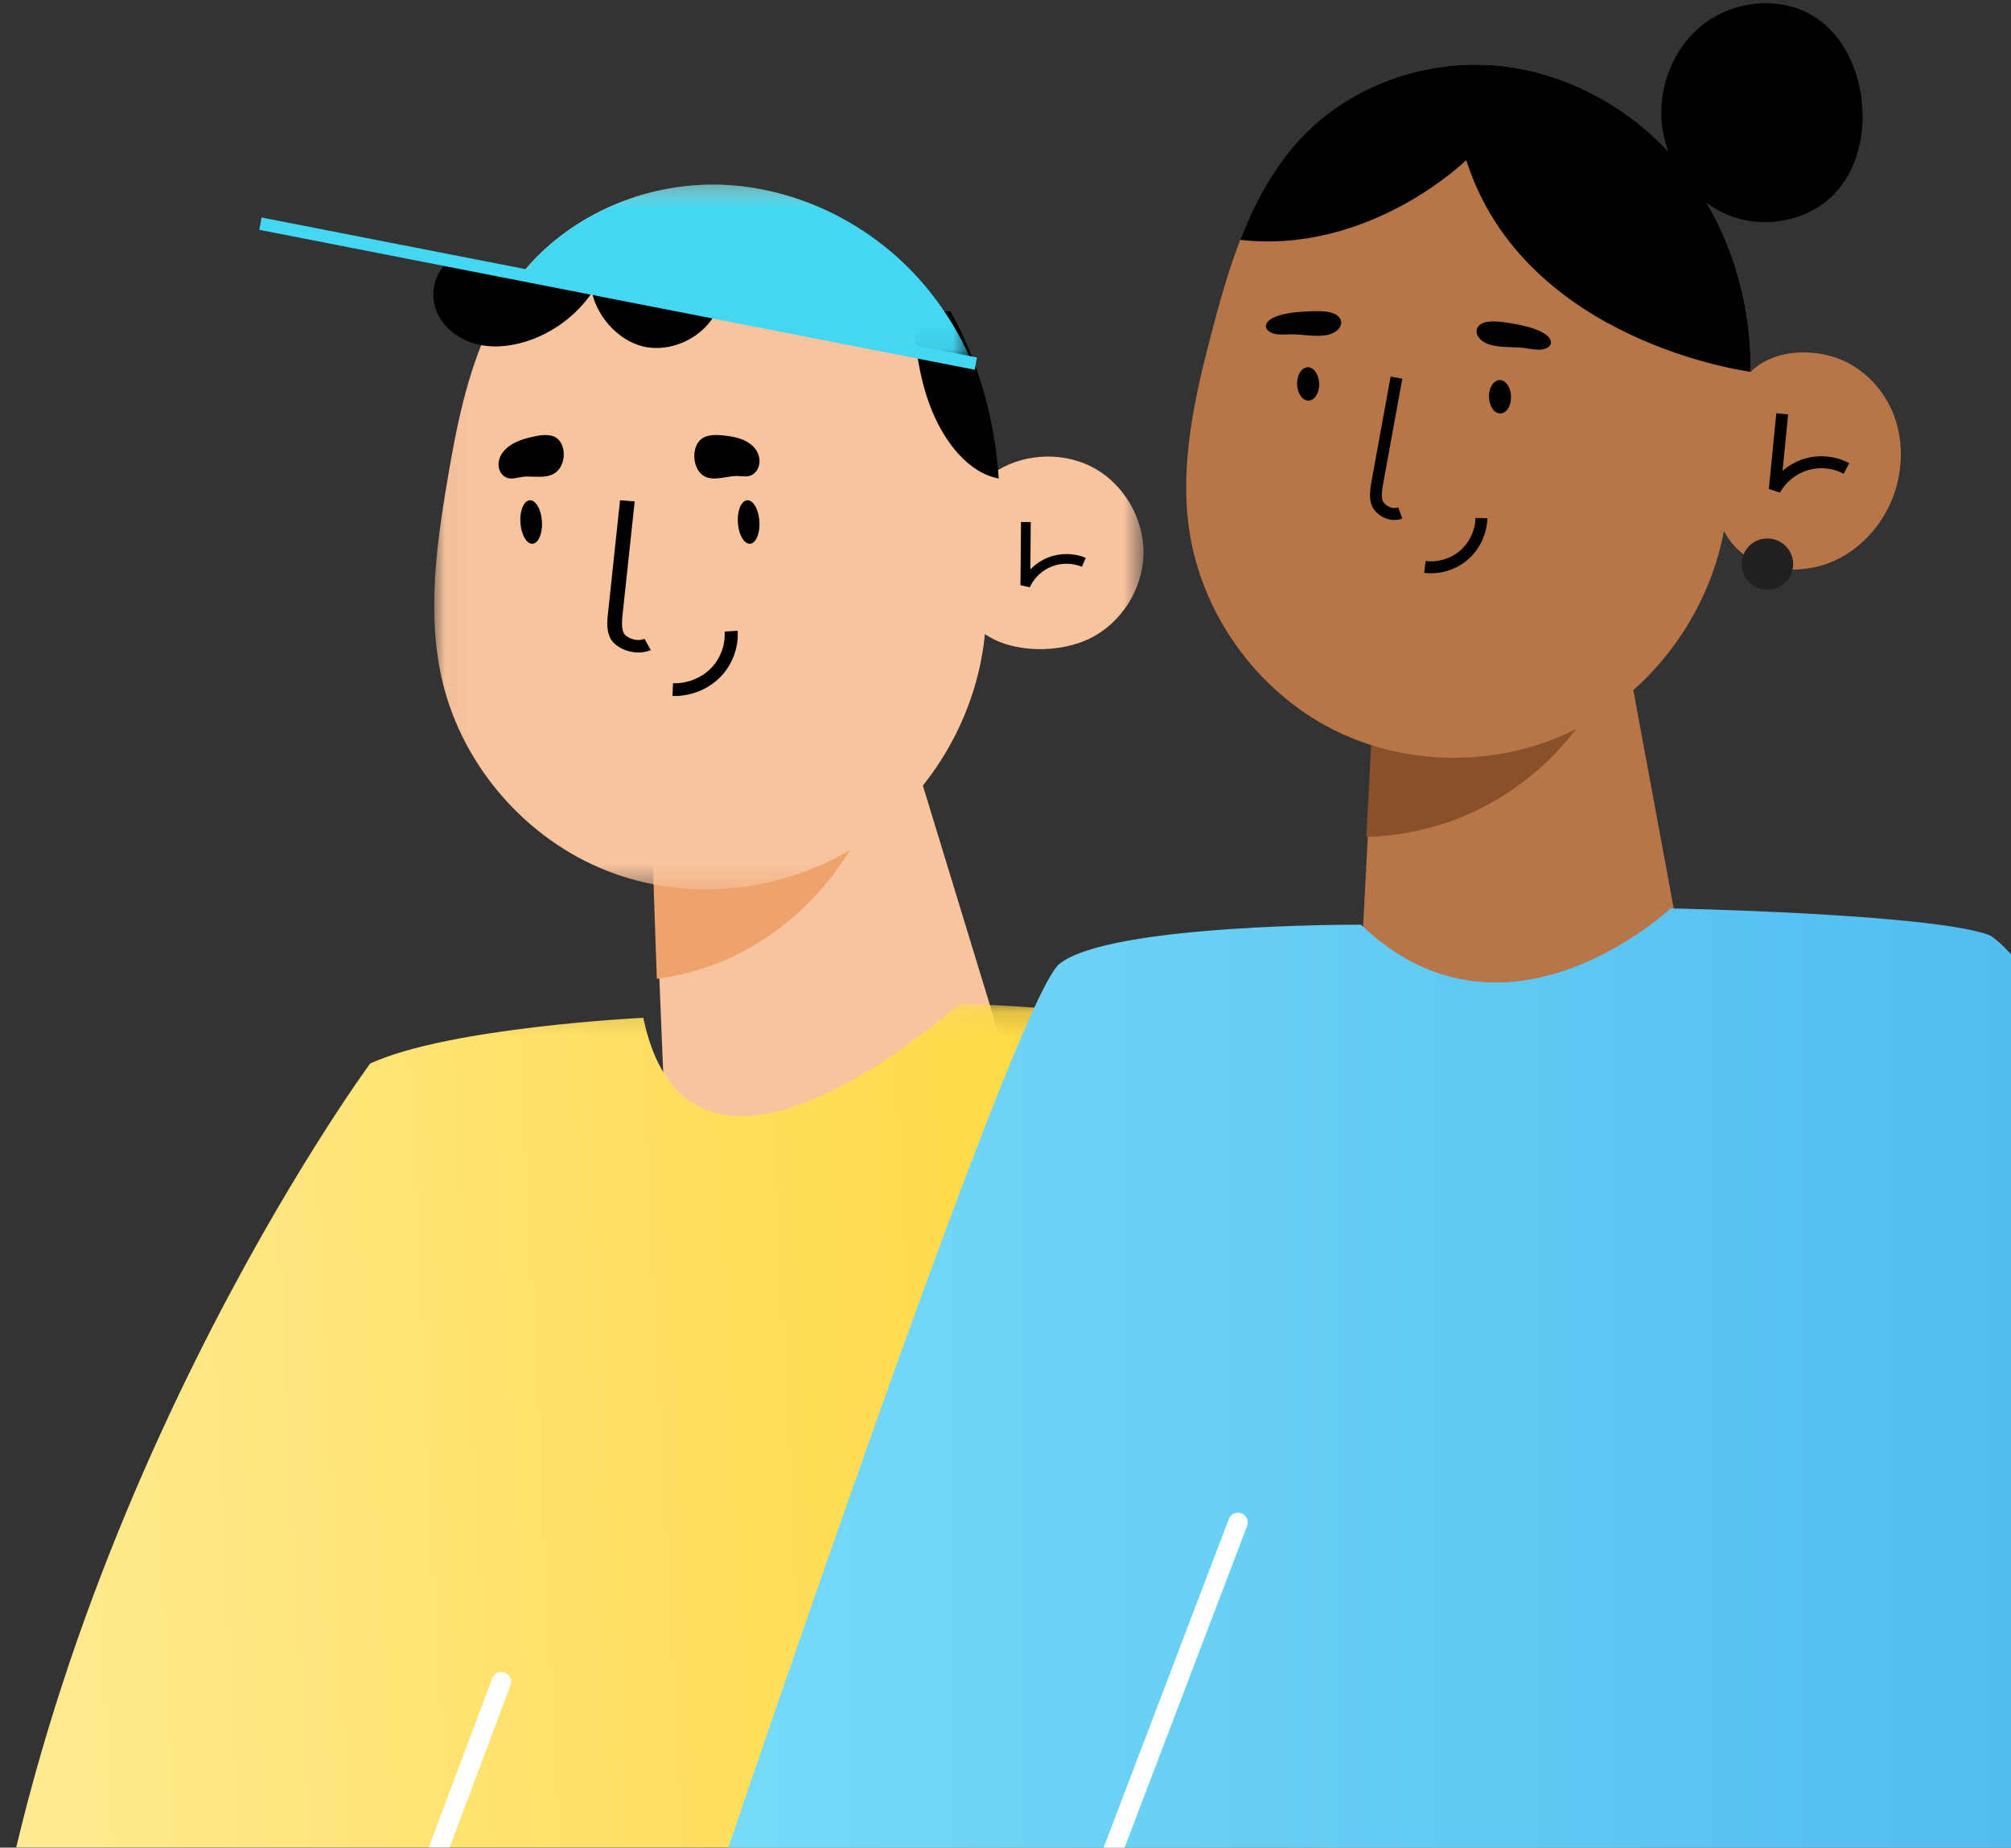 <svg xmlns="http://www.w3.org/2000/svg" xmlns:xlink="http://www.w3.org/1999/xlink" width="86" height="79" viewBox="0 0 86 79">
    <rect x="0" y="0" width="86" height="79" fill="#333333" stroke="none"/>
    <defs>
        <path id="prefix__a" d="M0.039 0.455L30.373 0.455 30.373 30.585 0.039 30.585z"/>
        <path id="prefix__c" d="M0 0.145L74.07 0.145 74.07 49.977 0 49.977z"/>
        <path id="prefix__f" d="M0.017 0.452L19.272 0.452 19.272 7.934 0.017 7.934z"/>
        <linearGradient id="prefix__d" x1="-7.896%" x2="116.963%" y1="61.036%" y2="57.034%">
            <stop offset="0%" stop-color="#FFED9F"/>
            <stop offset="100%" stop-color="#FFCA00"/>
        </linearGradient>
        <linearGradient id="prefix__h" x1="3.187%" x2="96.813%" y1="53.187%" y2="53.187%">
            <stop offset="0%" stop-color="#76DAF8"/>
            <stop offset="100%" stop-color="#41B2ED"/>
        </linearGradient>
    </defs>
    <g fill="none" fill-rule="evenodd">
        <g>
            <path fill="#F8C49E" d="M29.615 44.64L45.57 42.854 39.864 24.18 28.83 25.415 28.921 27.676 29.207 34.634z" transform="translate(-1) translate(0 7.44)"/>
            <path fill="#EFA36C" d="M29.09 34.41c1.437-.185 2.843-.66 4.12-1.406 2.117-1.237 3.866-3.212 4.92-5.563-2.992-.113-5.974-.35-8.965-.464-.11-.004-.222-.008-.335-.007l.26 7.44z" transform="translate(-1) translate(0 7.44)"/>
            <g transform="translate(-1) translate(0 7.44) translate(19.53)">
                <mask id="prefix__b" fill="#fff">
                    <use xlink:href="#prefix__a"/>
                </mask>
                <path fill="#F8C49E" d="M30.371 16.29c-.045 1.469-.94 2.883-2.246 3.546-1.307.662-3.332.671-4.536-.166-.262 2.728-1.493 5.345-3.386 7.314-.657.686-1.394 1.293-2.198 1.8l-.05.03c-2.6 1.617-5.84 2.153-8.821 1.5-.585-.129-1.16-.302-1.718-.524C3.993 28.44 1.29 25.362.41 21.775c-.696-2.844-.289-5.827.198-8.712.38-2.25.838-4.558 1.813-6.595.029-.063.06-.126.09-.187.34-.69.746-1.345 1.226-1.954.045-.055.09-.112.137-.168C5.54 2.154 8.01.872 10.595.541c.464-.06.934-.089 1.402-.087 3.146.022 6.227 1.44 8.41 3.715.504.525.96 1.094 1.366 1.696 1.356 2.006 2.16 4.39 2.35 6.81 1.25-.765 2.949-.796 4.214-.057.085.05.168.101.247.157 1.123.777 1.827 2.144 1.787 3.514" mask="url(#prefix__b)"/>
            </g>
            <path fill="#000" d="M45.04 17.67l-.4-.088.023-2.702.417.003-.016 2.024c.212-.222.472-.397.76-.51.511-.201 1.098-.196 1.606.014l-.16.383c-.409-.169-.88-.172-1.294-.011-.412.162-.754.486-.936.887M28.297 20.46c-.17 0-.344-.03-.513-.088-.333-.115-.603-.33-.703-.56-.154-.352-.113-.731-.08-1.035l.515-4.827.626.048-.516 4.827c-.027.263-.06.563.044.801.032.074.166.188.352.252.13.045.331.082.54-.003l.268.483c-.168.068-.348.102-.533.102M29.855 22.32c-.033 0-.064 0-.095-.002l.02-.543c.592.019 1.195-.213 1.608-.627.415-.415.639-1.006.6-1.583l.557-.035c.048.727-.234 1.474-.757 1.997-.5.5-1.216.793-1.933.793M32.558 14.955c.045.512.287.894.54.852.252-.041.42-.489.375-1.002-.046-.512-.288-.894-.541-.852-.253.042-.42.49-.374 1.002M23.258 14.955c.045.512.287.894.54.852.252-.04.42-.49.375-1.001-.046-.512-.288-.894-.541-.853-.253.042-.42.49-.374 1.002M32.499 12.913c.213.002.496.067.69-.062.384-.255.382-.84.027-1.195-.367-.365-.9-.441-1.33-.482-.292-.027-.727-.045-.975.235-.238.267-.288.74-.128 1.113.35.812 1.179.385 1.716.391M23.347 12.95c-.213.028-.493.126-.698.026-.4-.194-.436-.75-.103-1.13.345-.395.876-.534 1.304-.625.292-.062.726-.133.995.1.256.226.336.668.199 1.043-.3.815-1.159.512-1.697.585" transform="translate(-1) translate(0 7.44)"/>
            <g transform="translate(-1) translate(0 7.44) translate(0 35.34)">
                <mask id="prefix__e" fill="#fff">
                    <use xlink:href="#prefix__c"/>
                </mask>
                <path fill="url(#prefix__d)" d="M74.07 46.462S63.243 5.386 57.724 2.837C52.205.287 42.009.145 42.009.145S30.573 10.538 28.51.738c0 0-8.285.4-11.681 1.957 0 0-14.36 19.491-16.83 43.38 9.726 1.15 17.03 1.738 21.915 1.763 11.575.06 28.96-.398 52.156-1.376z" mask="url(#prefix__e)"/>
                <path stroke="#FFF" stroke-linecap="round" stroke-width=".837" d="M15.872 46.639L22.44 29.128" mask="url(#prefix__e)"/>
            </g>
            <path fill="#000" d="M43.71 13.02c-1.28-.234-2.299-1.53-2.866-2.926-.568-1.394-.734-2.969-.854-4.514.34.334.852.31 1.291.307.12-.001.24-.009.36-.017 1.194 2.105 1.902 4.609 2.069 7.15M20.232 3.72c-.623.43-.849 1.313-.606 2.032.242.72.888 1.26 1.61 1.482.723.223 1.512.158 2.235-.065 1.144-.354 2.164-1.104 2.845-2.094.26 1.128 1.27 2.19 2.413 2.342 1.143.152 2.348-.47 2.891-1.491" transform="translate(-1) translate(0 7.44)"/>
            <g transform="translate(-1) translate(0 7.44) translate(23.25)">
                <mask id="prefix__g" fill="#fff">
                    <use xlink:href="#prefix__f"/>
                </mask>
                <path fill="#42D8F3" d="M19.272 7.934L.017 4.32l.01-.015c.046-.054.09-.11.137-.167C1.836 2.142 4.31.867 6.901.538c.465-.06.935-.089 1.405-.086 3.152.022 6.24 1.433 8.43 3.695 1.064 1.1 1.913 2.392 2.536 3.787" mask="url(#prefix__g)"/>
            </g>
            <path fill="#42D8F3" d="M42.685 8.37L12.09 2.387 12.186 1.86 42.78 7.844z" transform="translate(-1) translate(0 7.44)"/>
        </g>
        <g transform="translate(-1) translate(29.76)">
            <path fill="#B77548" d="M29.195 46.047L44.068 45.604 40.498 26.312 30.214 26.619 30.094 28.904 29.726 35.935z"/>
            <path fill="#89512A" d="M29.67 35.787c1.462-.04 2.918-.353 4.264-.93 2.236-.958 4.162-2.638 5.42-4.733-3-.381-5.981-.877-8.981-1.26-.111-.014-.223-.028-.337-.038l-.366 6.961z"/>
            <path fill="#B77548" d="M22.102 22.694c.54 3.6 2.912 6.862 6.14 8.497 3.23 1.634 7.226 1.606 10.449-.04 3.222-1.644 5.6-4.863 6.272-8.441.757 1.414 2.296 1.868 3.859 1.548 1.56-.318 2.856-1.572 3.4-3.08.415-1.148.423-2.455-.053-3.579-.476-1.126-1.45-2.041-2.62-2.368-1.117-.313-2.45-.197-3.326.555l-.119.11c.011-.826-.05-1.654-.183-2.468-.367-2.261-1.275-4.431-2.696-6.215-1.934-2.428-4.823-4.098-7.896-4.4-.361-.037-.726-.054-1.092-.05-.095.002-.192.003-.287.007-.575.02-1.148.09-1.712.204l-.193.04c-1.944.43-3.765 1.409-5.139 2.858-.76.8-1.369 1.713-1.871 2.69-.23.444-.437.903-.627 1.371-.045.108-.088.216-.127.324-.185.471-.351.95-.505 1.432-.262.82-.49 1.652-.706 2.473-.732 2.787-1.396 5.68-.968 8.532"/>
            <path fill="#000" d="M47.357 21.061l-.473-.152.32-3.238.504.05-.237 2.411c.274-.237.596-.417.946-.52.629-.186 1.323-.116 1.904.192l-.236.452c-.465-.247-1.022-.303-1.526-.154-.505.149-.942.499-1.202.96M30.871 22.233c-.164 0-.331-.04-.488-.123-.254-.132-.448-.353-.508-.576-.092-.34-.029-.692.022-.973l.813-4.46.499.091-.813 4.46c-.046.256-.094.52-.032.748.015.056.097.175.252.256.098.051.25.1.42.037l.174.48c-.11.04-.224.06-.339.06"/>
            <ellipse cx="46.822" cy="24.12" fill="#212121" rx="1.102" ry="1.096"/>
            <path fill="#000" d="M32.438 24.512c-.099 0-.197-.006-.295-.019l.065-.506c.522.068 1.073-.098 1.472-.443.4-.345.647-.868.66-1.398l.507.013c-.018.672-.33 1.335-.838 1.773-.432.373-1.002.58-1.57.58M34.916 16.98c.011.394.232.707.493.7.26-.008.463-.334.451-.728-.012-.395-.232-.707-.493-.7-.26.008-.463.334-.451.728M26.71 16.43c.011.393.233.707.493.699.261-.008.463-.334.452-.727-.013-.395-.233-.708-.493-.7-.261.008-.463.334-.452.727M26.482 14.295c-.244.001-.572.037-.793-.037-.431-.147-.407-.478.014-.678.436-.206 1.05-.247 1.547-.268.337-.015.838-.024 1.114.135.264.153.305.421.106.633-.432.459-1.37.214-1.988.215M36.426 14.88c.242.03.564.105.792.057.446-.093.462-.425.067-.675-.409-.256-1.015-.37-1.505-.451-.333-.055-.83-.124-1.122.001-.28.12-.353.382-.18.615.374.508 1.335.376 1.948.452M49.673 8.302c-1.155 1.185-3.057 1.516-4.578.872-1.52-.645-2.598-2.188-2.782-3.84-.17-1.549.438-3.18 1.625-4.182 1.187-.999 2.928-1.309 4.358-.715 2.808 1.162 3.454 5.736 1.377 7.865"/>
            <path fill="url(#prefix__h)" d="M65.472 84.626c17.006-8.247-6.61-43.767-9.225-44.668-2.614-.9-13.568-1.117-13.568-1.117s-7.045 6.64-13.237.697c0 0-10.756-.049-12.896 1.676C14.407 42.94 0 86.064 0 86.064h60.701"/>
            <path fill="#000" d="M24.28 10.257c5.541.63 9.664-3.41 9.664-3.41 2.496 7.823 12.16 9.05 12.16 9.05.011-.826-.05-1.656-.183-2.47-.367-2.26-1.275-4.43-2.696-6.214-1.934-2.428-4.822-4.098-7.896-4.401-.362-.036-.726-.053-1.092-.05-.096.003-.191.004-.287.008-.575.02-1.148.09-1.713.204l-.192.04c-1.943.431-3.765 1.408-5.14 2.858-.759.8-1.367 1.713-1.87 2.689-.23.445-.437.904-.627 1.373-.044.107-.088.215-.128.323"/>
            <path stroke="#FFF" stroke-linecap="round" stroke-width=".837" d="M16.74 84.63L24.18 65.1"/>
        </g>
    </g>
</svg>
